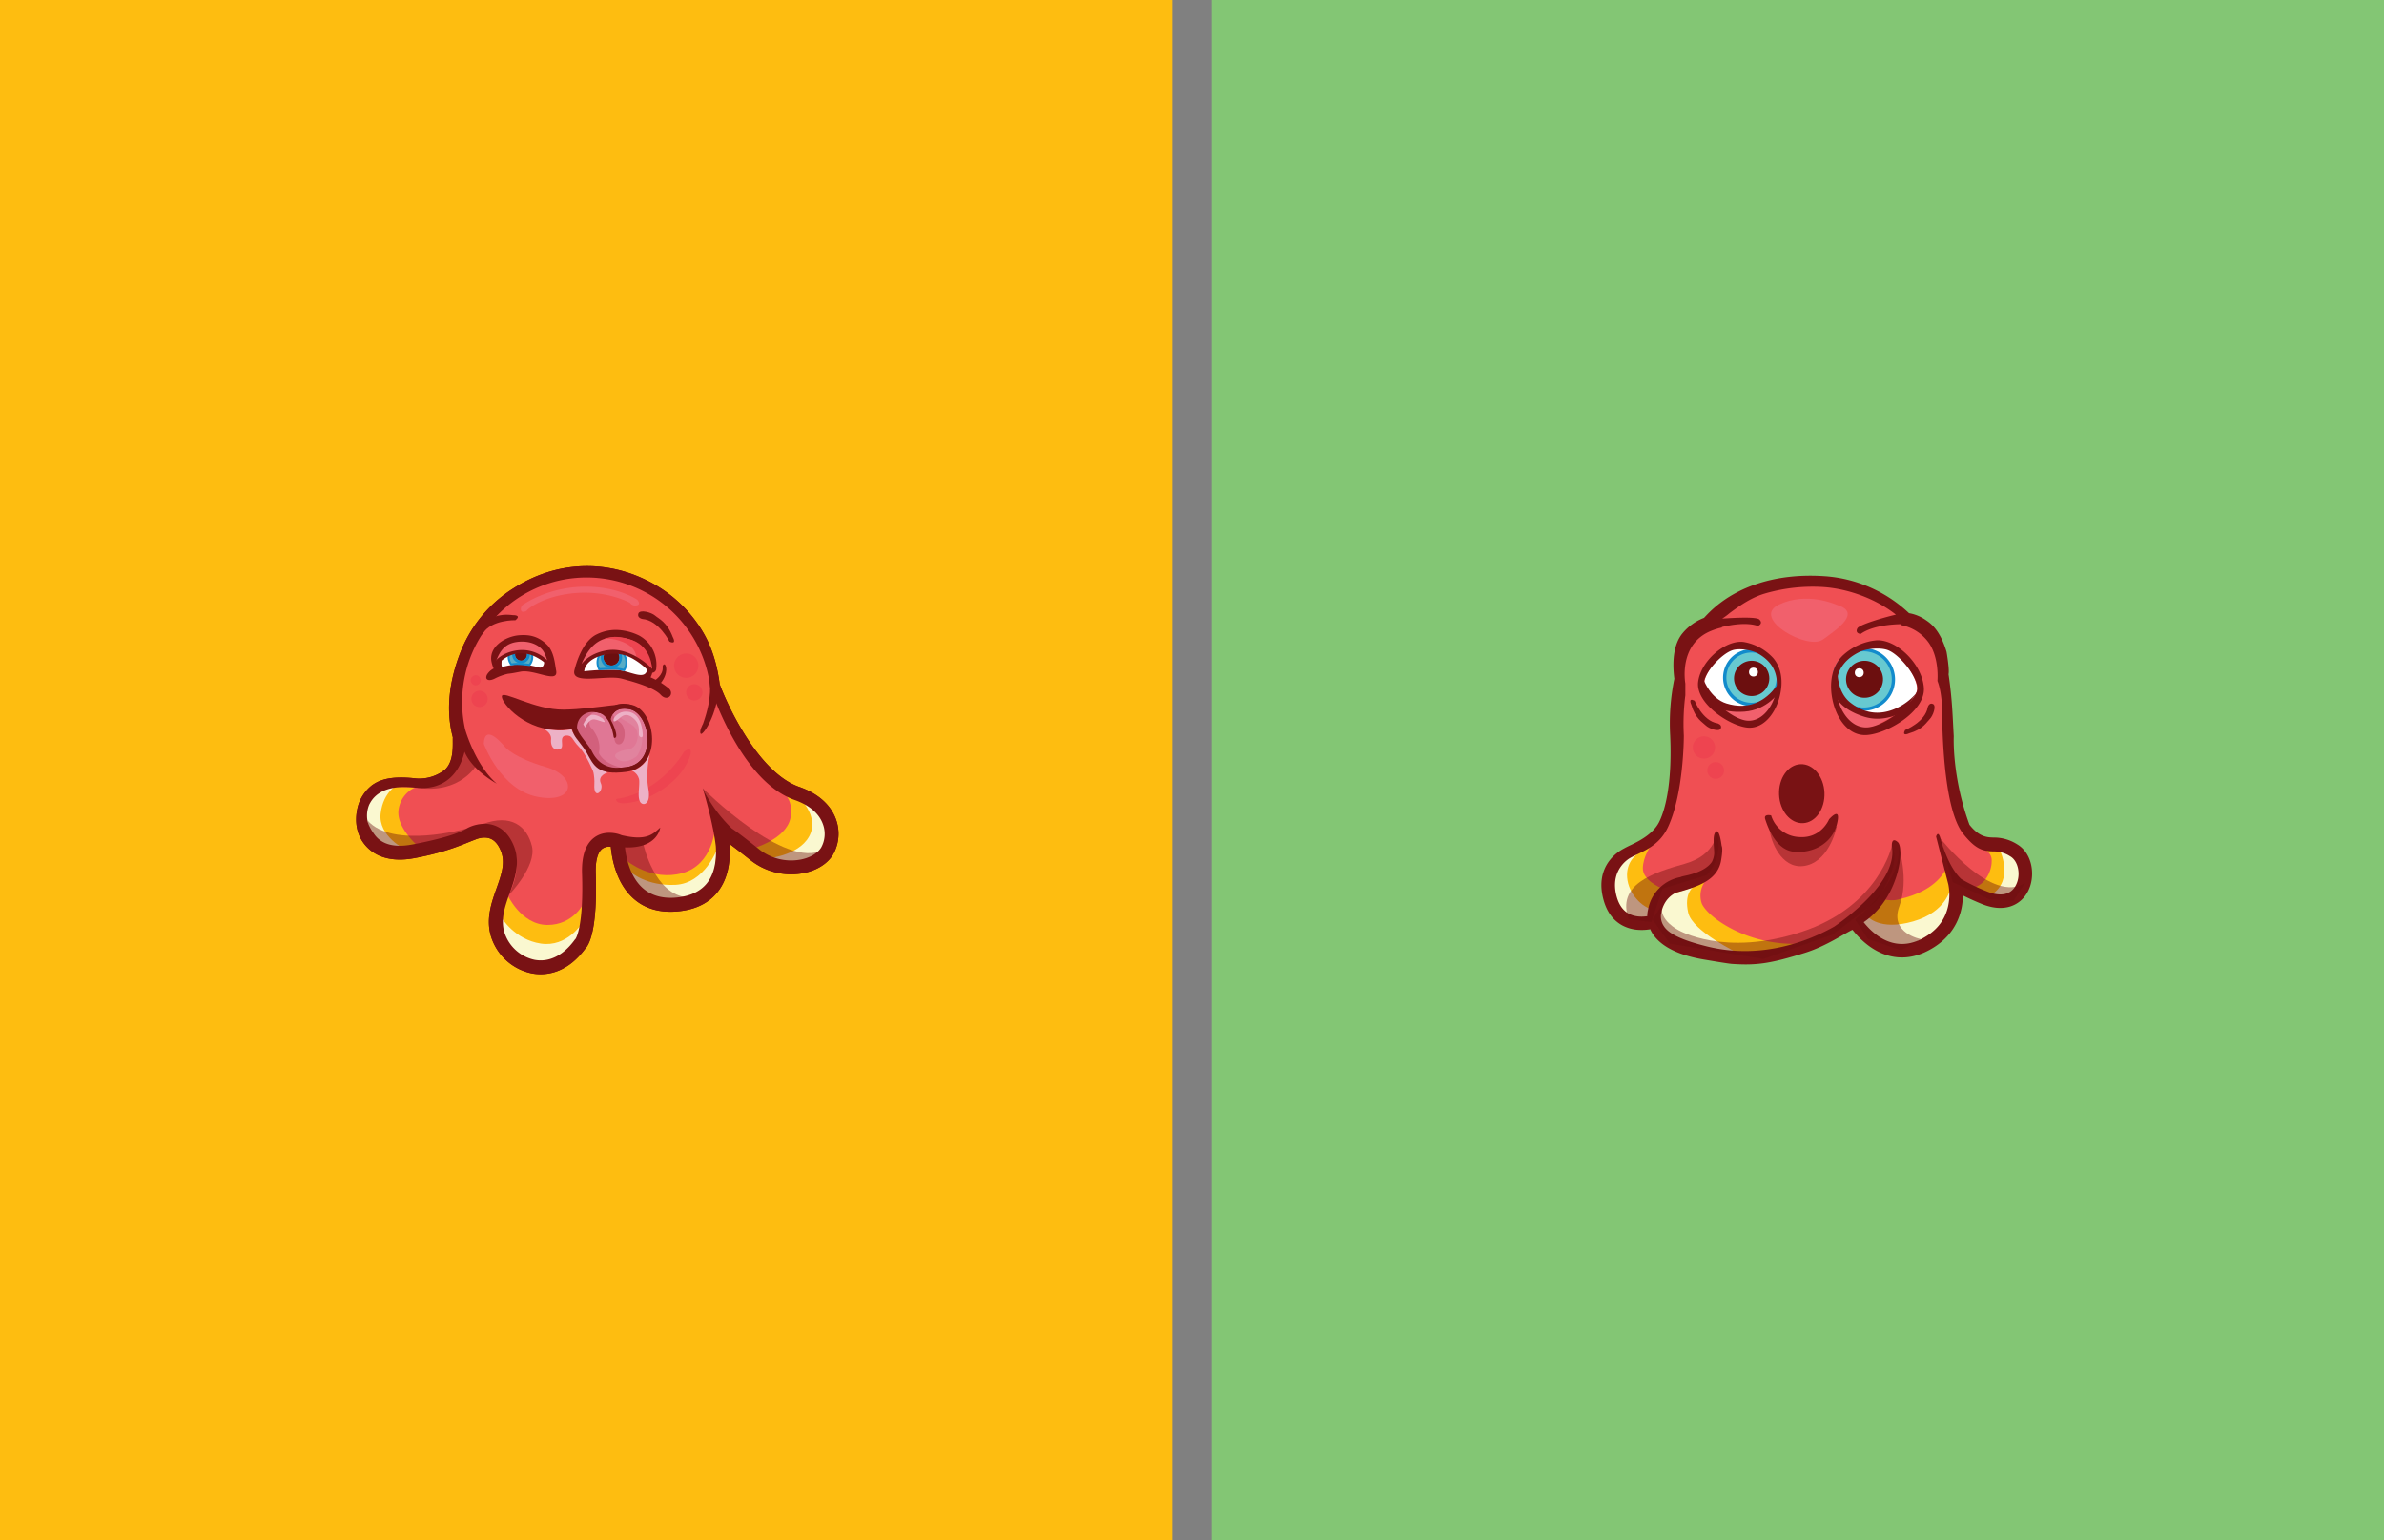 <svg xmlns="http://www.w3.org/2000/svg" viewBox="0 0 1314.21 849.1"><rect x="0" y="0" width="1314.21" height="849.1" fill="#808080" stroke="none"/><defs><style>.cls-1{fill:#febd10;}.cls-2{fill:#83c674;}.cls-3,.cls-6{fill:#6c0f0f;}.cls-4{fill:#f04f53;}.cls-5{fill:#faf8d0;}.cls-6{opacity:0.42;}.cls-7{fill:#791214;}.cls-8{fill:#fff;}.cls-9{fill:#ee4450;}.cls-10{fill:#59adc5;}.cls-11{fill:#128bcc;}.cls-12{fill:#f1606c;}.cls-13{fill:#edb1c6;}.cls-14{fill:#e07795;}.cls-15{fill:#d2607c;}.cls-16{fill:#e1839e;}.cls-17{fill:#67c9d0;}.cls-18{fill:none;stroke:#6c0f0f;stroke-miterlimit:10;}</style></defs><title>Asset 21</title><g id="Layer_2" data-name="Layer 2"><g id="Layer_1-2" data-name="Layer 1"><rect class="cls-1" width="646.25" height="849.1"/><rect class="cls-2" x="667.97" width="646.25" height="849.1"/><path class="cls-3" d="M460.84,451.7c-2-5.63-7.18-13.3-20.23-17.88-24.2-8.49-41.67-50.22-43.85-56.58-1.49-11.12-4.41-21.34-10.52-30.85a73.17,73.17,0,0,0-29.89-26.54c-23.23-11.44-50.09-10.45-73.41,4.54A73,73,0,0,0,253.3,361c-5.53,14.74-7.67,30.35-3.67,45.5-.21,3.35,1,13.21-4.58,18a22.8,22.8,0,0,1-15.42,4.66c-10.68-1.2-18.27-.48-23.8,3.23l-.69.43-.59.51a22.44,22.44,0,0,0-5.76,7.3c-2.19,4.2-4.82,15.41,1.63,24.11,4,5.45,12.21,11.31,28.17,8.3,18.31-3.45,27.07-7.84,33.36-10.18,1.18-.51,4.81-1.85,8.17-.61,2.53.93,4.56,3.25,6,6.88,2.63,6.48.3,13.06-2.41,20.69s-5.85,16.5-3.17,25.94a29.79,29.79,0,0,0,22.85,20.87,25.9,25.9,0,0,0,2.61.33c6.69.51,17.15-1.26,26.52-13.85,2.53-2.53,6.88-11.32,5.9-41.78-.22-6.91,1.06-11.57,3.7-13.49a6.75,6.75,0,0,1,4.62-1.06c.53,6.12,2.78,19.83,12.37,28.46,6.45,5.8,14.88,8.19,25.08,7.12s17.72-5.15,22.5-12.12c5.47-8,6-18,5.39-25.07,2.68,2,6.43,4.85,11.65,9a36.09,36.09,0,0,0,28.56,7.27c7.61-1.35,13.77-5.1,16.91-10.29A23.28,23.28,0,0,0,460.84,451.7Z"/><path class="cls-4" d="M439.36,437.42c-26.14-9.17-41.82-52.91-44.11-59.69a72.46,72.46,0,1,0-141.78,28.35c-.23,5.58-2.55,26.73-24.31,24.28-19.56-2.2-26.12,5.91-29,11.36S198,474.9,227.88,469.26s31.89-9.62,31.89-9.62,13.68-7.32,19.91,8-10.23,30.15-5.44,47,28.72,28.69,45.46,5.84c0,0,6.06-4.25,4.94-39.1-.77-24.08,15.78-17.78,15.78-17.78s0,38.41,33.4,34.89S397,457.31,397,457.31s2,.11,19.13,13.89c13.78,11.09,33.88,7.81,39.81-2C460.79,461.16,460.17,444.72,439.36,437.42Z"/><path class="cls-1" d="M228.73,434.15a15.75,15.75,0,0,0-9.1,13c-.74,9.63,11.24,19.73,11.24,19.73l-13.1,4.6-13.65-8.19-6-14.74L205,433.22Z"/><path class="cls-5" d="M223.61,468.4s-15.25-7.29-13.77-19.92,9.9-16.07,9.9-16.07l-10.26.74L198.61,442l.28,9.71L205,465.44Z"/><path class="cls-6" d="M262.72,421.75s-9,16.14-32.64,12.55l18.29-7.89,6.46-16.86Z"/><path class="cls-1" d="M414.89,467.76s18.22-4.89,20.82-16.59c2.09-9.42-3.67-14.22-3.67-14.22L447,441.66l11.31,12.09-3.5,19.11L435.44,479Z"/><path class="cls-6" d="M256.89,456.85s-40.29,11.39-54.33-4.57L205,465.44l15.83,4.78,35.51-8.07Z"/><path class="cls-5" d="M442.84,442.37s7.3,8.13,4.16,16.64c-4.51,12.23-22.83,14.06-22.83,14.06s12.68,7.6,19.54,4.56,15.13-11.08,15.13-11.08l-4.26-17.66Z"/><path class="cls-1" d="M394.19,456.15s-.88,20.33-17.91,25.14-30.76-6.78-30.76-6.78l.18,10.89,12,12.14,21.84-1,18.69-13.19-1-21.84Z"/><path class="cls-5" d="M395.31,468.13s-6.88,18.85-22.92,19.66-24.62-7-24.62-7L352,491.67l22.8,8.55,17.68-8.84Z"/><path class="cls-6" d="M354.78,465.75s6,27.74,24.39,28.93c0,0-12.19,8.13-23.91-2.15S342.83,466,342.83,466Z"/><path class="cls-6" d="M387.35,434.54s45.74,45.67,66.55,33.83l-10.19,9.24-20.3-2.07-24.75-19Z"/><path class="cls-6" d="M280.58,493.33s15.3-15.78,12.67-26.78S281.77,448.37,266,454.35C266,454.35,295.88,460.33,280.58,493.33Z"/><path class="cls-7" d="M306.58,369.67c-.64-3.34-1.09-10.45-5.07-14.27-5-4.83-9.92-5.57-15.12-5.21-7.67.53-17.93,6.52-15.18,15.69a13.89,13.89,0,0,0,.92,2.66,9.53,9.53,0,0,0-3.49,3.1c-1.75,2.92.55,4.39,4.43,2.28a30.31,30.31,0,0,1,6.93-2.47c2.16-.2,4.56-.7,7-1.17C294.61,368.83,308,377.23,306.58,369.67Z"/><path class="cls-7" d="M368.56,379.42a41.57,41.57,0,0,0-9.91-6,11.17,11.17,0,0,0,.93-2.52,2.42,2.42,0,0,0,2.18-2.43,18.3,18.3,0,0,0-9.37-18.07,30.54,30.54,0,0,0-12.46-3.14,23.85,23.85,0,0,0-11.81,2.9c-7,4.08-10.31,14.67-11.45,19.26-2.11,8.44,17.45,2.55,25.89,4.67.93.23,1.84.48,2.72.72l-.15,0s14.94,3.68,19,8.13S372.09,382.25,368.56,379.42Z"/><path class="cls-1" d="M322,497.53s-5.72,12.48-20.33,12.38-22.15-17-22.15-17l-5,11.52,1.88,15.44,14.61,13.36,20-3.9,11.33-14.77Z"/><path class="cls-8" d="M322,370.07s-.46-.65,1.49-6.34,7.71-11,19.37-9.59c4.17.51,14.54,6.43,14,14.17s-9.38,1.36-17,1A131.81,131.81,0,0,0,322,370.07Z"/><path class="cls-8" d="M297.49,368.05s2.4.34,2.5-3.17c.05-2-2.88-5.61-6.3-7.57a15.2,15.2,0,0,0-7.1-1.68c-3.51-.09-9.68,1.07-10,7.54-.09,1.84-.36,4.54.36,4.42,2.22-.37,6.67-1.7,11.14-1.23A48.82,48.82,0,0,1,297.49,368.05Z"/><path class="cls-7" d="M276.63,383.93c-.17,3.84,13.31,19.68,33.56,18.52,26.75-1.54,38.36-8.94,38.53-12.78s-19.74,1.33-38,1.54C294.31,391.4,276.81,380.09,276.63,383.93Z"/><path class="cls-5" d="M320.79,509s-8.16,13.31-22.61,11.18-21.69-14.24-21.69-14.24l1.82,16.12,16.41,12.14,19.6-7.34,8.08-12.3Z"/><path class="cls-7" d="M460.84,451.7c-2-5.63-7.18-13.3-20.23-17.88-24.2-8.49-41.67-50.22-43.85-56.58-1.49-11.12-4.41-21.34-10.52-30.85a73.17,73.17,0,0,0-29.89-26.54c-23.23-11.44-50.09-10.45-73.41,4.54A73,73,0,0,0,253.3,361c-5.53,14.74-7.67,30.35-3.67,45.5-.21,3.35,1,13.21-4.58,18a22.8,22.8,0,0,1-15.42,4.66c-16.17-1.82-25.27.77-30.85,11.48-2.19,4.2-4.82,15.41,1.63,24.11,4,5.45,12.21,11.31,28.17,8.3,18.31-3.45,27.07-7.84,33.36-10.18,1.18-.51,4.81-1.85,8.17-.61,2.53.93,4.56,3.25,6,6.88,2.63,6.48.3,13.06-2.41,20.69s-5.85,16.5-3.17,25.94a29.79,29.79,0,0,0,22.85,20.87,25.91,25.91,0,0,0,2.61.33c6.69.51,17.15-1.26,26.52-13.85,2.53-2.53,6.88-11.32,5.9-41.78-.22-6.91,1.06-11.57,3.7-13.49a6.75,6.75,0,0,1,4.62-1.06c.53,6.12,2.78,19.83,12.37,28.46,6.45,5.8,14.88,8.19,25.08,7.12s17.72-5.15,22.5-12.12c5.47-8,6-18,5.39-25.07,2.68,2,6.43,4.85,11.65,9a36.09,36.09,0,0,0,28.56,7.27c7.61-1.35,13.77-5.1,16.91-10.29A23.28,23.28,0,0,0,460.84,451.7Zm-8.16,15.52c-2,3.26-6.34,5.77-11.7,6.72a28.37,28.37,0,0,1-22.44-5.7c-7.37-5.93-12.09-9.47-15.16-11.57a78.29,78.29,0,0,1-16-22.12s2.7,8.87,4.88,18.68h0l.92,4.39c.6,3.07,1.11,6.12,1.42,8.91.39,5.77-.1,13.47-4.14,19.36-3.46,5-9.18,8-17,8.85s-14.39-.91-19.16-5.18c-7.1-6.37-9.18-16.94-9.78-22.41,18.22.7,19.45-10.93,19.45-10.93-4.2,3.76-7.54,7.41-21.18,4.23l-1-.37c-.32-.12-7.84-2.91-14,1.5-4.91,3.5-7.24,10.22-6.93,20,.9,28.06-3,35.14-3.64,36.09l-.19.13-.37.51c-6.16,8.4-13.92,12.25-21.85,10.82a22.32,22.32,0,0,1-16.86-15.45c-2-7.09.43-14,3-21.3,3-8.33,6-16.94,2.28-26.11-2.33-5.74-5.88-9.5-10.56-11.19a15.85,15.85,0,0,0-4.19-.89,21,21,0,0,0-10.5,2.14l-1.08.58h0c-1.2.79-7.33,4.44-29.72,8.66-9.7,1.83-16.64,0-20.63-5.35-1.82-2.45-3.51-5.26-4-7.88a15.62,15.62,0,0,1,1-8.8c1.48-2.84,6-11.48,25.15-9.34,7.72.87,14.11-.82,19-5s7.2-9.85,8.39-14.78C260.39,424.8,273.84,432,273.84,432c-11.12-9.5-16.77-27.55-17.45-30a69.34,69.34,0,0,1,2.74-39.16,68.65,68.65,0,0,1,132.33,15.37l0,.38.12.36c2.93,8.67,18.93,52.41,46.46,62.06,8.09,2.84,13.48,7.43,15.58,13.27A15.44,15.44,0,0,1,452.68,467.22Z"/><circle class="cls-9" cx="264.37" cy="385.32" r="4.5" transform="translate(-140.03 619.47) rotate(-85.62)"/><circle class="cls-9" cx="262.25" cy="375.06" r="2.75" transform="translate(-180.98 261.08) rotate(-40.62)"/><circle class="cls-9" cx="375.88" cy="366.77" r="6.71" transform="matrix(0.08, -1, 1, 0.08, -18.54, 713.52)"/><circle class="cls-9" cx="382.78" cy="381.7" r="4.5" transform="translate(-27.06 734.19) rotate(-85.62)"/><path class="cls-9" d="M377.14,414.35s-12.38,22.54-37.5,26.13c0,0-1,4.19,10.73,1.37s22.5-11.37,26.93-18.63S382.42,410.6,377.14,414.35Z"/><path class="cls-10" d="M286.64,355.7a6.51,6.51,0,0,0-6.23,6.78,6.69,6.69,0,0,0,1.44,3.8,18.6,18.6,0,0,1,4.6-.25c2.16.13,3.91.34,5.42.53a7,7,0,0,0,1.55-4.63A6.51,6.51,0,0,0,286.64,355.7Z"/><path class="cls-11" d="M292.1,367.13l-.29,0c-1.45-.19-3.22-.4-5.38-.53a18.13,18.13,0,0,0-4.47.25l-.32.06-.2-.26a7.21,7.21,0,0,1-1.56-4.11,7,7,0,0,1,6.74-7.34h0a7,7,0,0,1,7.34,6.74,7.62,7.62,0,0,1-1.67,5Zm-6.95-1.68q.66,0,1.34,0c2,.12,3.74.32,5.15.5a6.54,6.54,0,0,0,1.24-4,6,6,0,0,0-6.22-5.71h0a6,6,0,0,0-5.71,6.22,6.09,6.09,0,0,0,1.13,3.24A18.47,18.47,0,0,1,285.15,365.45Z"/><circle class="cls-3" cx="287.21" cy="360.9" r="3.36" transform="translate(-36.01 31.86) rotate(-5.98)"/><path class="cls-11" d="M287.21,357.54a3.36,3.36,0,0,1,.35,6.69l-.35,0a3.36,3.36,0,0,1-.35-6.69l.35,0m0-1.43-.5,0a4.79,4.79,0,0,0,.49,9.56l.5,0a4.79,4.79,0,0,0-.49-9.56Z"/><path class="cls-7" d="M369.06,353.75s-5.86-11.81-14.92-12.5c0,0-3.07-.55-2.24-3s7.23-.63,9.24,1.13,6.6,3.5,9.72,11.78C370.86,351.21,373.42,355.58,369.06,353.75Z"/><path class="cls-7" d="M284.14,341.92s-13.18-.37-18,7.31c0,0-1.93,2.45-3.66.59s2.84-6.68,5.34-7.63,6.19-4.18,15-3.06C282.74,339.14,287.8,338.93,284.14,341.92Z"/><path class="cls-12" d="M300.62,365.37a21.67,21.67,0,0,0-6.5-4.23,20.9,20.9,0,0,0-9.53-1.12c-7.12.74-11.69,7-11.69,7s-.67.12.89-3.43,3.69-8.49,10.74-9.62,13.57,1.51,15.7,6.3S301.6,365.3,300.62,365.37Z"/><path class="cls-7" d="M391.13,375.84s1.91,7.89-3.59,23.19c0,0-2.39,4.3-1.2,5.5s11-12.91,9.8-31.08Z"/><path class="cls-13" d="M356.34,419.24s-3.11,4.54-7.89,5.62c0,0,3.83,1.79,3.95,5.74s-1,8.49.36,11.24,6.34,2,4.66-7.05.72-18.89.72-18.89Z"/><path class="cls-13" d="M322.8,413.86s5.38,9.33,4.84,18.47,5.56,3.77,3.59-.54,3.77-5.92,3.77-5.92-5.2-2.15-7.89-5.92S322.8,413.86,322.8,413.86Z"/><path class="cls-13" d="M319.75,409.91s-3.23-5.2-7.71-4.48-.36,6.46-3.41,7.53-5.2-1.26-4.84-5.38-4.84-6.1-4.84-6.1,8.79,2.33,16.14.54A27.27,27.27,0,0,0,319.75,409.91Z"/><path class="cls-12" d="M351.31,330.65s-11.12-7.89-30.85-7.17-32.28,10-32.28,10a3,3,0,0,0-1,2.75c.24,1.85,3,.84,3.35.18s9.09-8,26.75-9.47,30,5.38,30,5.38a3.47,3.47,0,0,0,3.68,1.43C353.65,333.34,351.31,330.65,351.31,330.65Z"/><path class="cls-3" d="M358.67,360.69"/><path class="cls-3" d="M359,364.86s.63,2.73-1.17,2.24.63,2.2.63,2.2H360l-.31-4.21Z"/><path class="cls-13" d="M327.28,425.93s-4.18-10.28-8.13-14.23-3.35-6.34-7.11-6.28,2.57-2,2.57-2L320,407l8,12.43Z"/><path class="cls-10" d="M337.12,357.31a8,8,0,0,0-7.76,8.14,8.34,8.34,0,0,0,.92,3.51c2.75-.19,5.78-.41,8.6-.32a30.47,30.47,0,0,1,5.19.8,8.33,8.33,0,0,0,1.18-4.36A8,8,0,0,0,337.12,357.31Z"/><path class="cls-11" d="M344.34,370,344,370l-.79-.16a24.62,24.62,0,0,0-4.31-.63c-2.79-.08-5.84.13-8.53.32l-.35,0-.18-.32a8.88,8.88,0,0,1-1-3.74,8.49,8.49,0,0,1,8.29-8.69v0a8.5,8.5,0,0,1,8.69,8.29,8.81,8.81,0,0,1-1.26,4.65Zm-6.76-2,1.32,0a25.47,25.47,0,0,1,4.5.65l.4.08a7.79,7.79,0,0,0,.92-3.74,7.41,7.41,0,1,0-14.82.35,7.7,7.7,0,0,0,.71,3C332.82,368.24,335.25,368.07,337.58,368.07Z"/><circle class="cls-3" cx="337.06" cy="362.48" r="4.41" transform="translate(-110.28 574.35) rotate(-72.42)"/><path class="cls-11" d="M337.06,358.07a4.42,4.42,0,1,1-4.21,3.08,4.41,4.41,0,0,1,4.21-3.08m0-1.43a5.85,5.85,0,1,0,1.77.27,5.83,5.83,0,0,0-1.77-.27Z"/><path class="cls-7" d="M348.77,388.7c12.8,3.4,16.91,34.09-3.43,36.79-16,2.12-17.93-3.39-21.9-10.49-2.2-3.94-5.88-7.68-7-10-2.51-5-.85-5.95-.85-5.95.5-7,13.1-12,20.08-6.76C335.63,392.31,337.72,385.77,348.77,388.7Z"/><path class="cls-14" d="M318.33,401.85a51.85,51.85,0,0,1,7.77,10.33c3.16,6.05,6,12.53,19.26,10.73,17.44-2.36,13-29.57,1.86-31.87-10.31-2.13-11.85,6.23-9.44,10.58A9.31,9.31,0,0,0,334,394.5C328.68,391,318.37,391.78,318.33,401.85Z"/><path class="cls-7" d="M344.13,390.69a15.29,15.29,0,0,1,3.09.34c11.12,2.3,15.58,29.51-1.86,31.87a31.53,31.53,0,0,1-4.22.31c-9.74,0-12.25-5.69-15-11a51.85,51.85,0,0,0-7.77-10.33c0-6.64,4.52-9.24,9.09-9.24A12.1,12.1,0,0,1,334,394.5a8.17,8.17,0,0,1,2.83,3.28,8.34,8.34,0,0,0,1,3.84,10,10,0,0,0-1-3.84c-.06-3.47,2-7.08,7.35-7.08m0-1.79h0a9.21,9.21,0,0,0-6.77,2.53,8,8,0,0,0-1.54,2.23A9.77,9.77,0,0,0,335,393a13.94,13.94,0,0,0-7.54-2.19c-5,0-10.85,2.89-10.88,11v.74l.52.53a50.35,50.35,0,0,1,7.46,9.9l.36.7c2.75,5.3,5.86,11.3,16.27,11.3a33.51,33.51,0,0,0,4.46-.32,14.35,14.35,0,0,0,10-5.69,18.27,18.27,0,0,0,3.25-10.22,25.08,25.08,0,0,0-2.75-12.25c-2.11-4-5.11-6.55-8.47-7.24a17.16,17.16,0,0,0-3.45-.38Z"/><path class="cls-15" d="M338,393.48s-.68,1.59,3.5,4.53,3.46,11.67.09,12.29-3-4.94-3-4.94,1.27-2.19.07-3.77A10.77,10.77,0,0,1,337,397.9a2.57,2.57,0,0,1-.09-2.23A8.45,8.45,0,0,1,338,393.48Z"/><path class="cls-7" d="M328.72,392.6s7.3-.3,9.59,13.76c0,0,.3.89,1.09.19,1.58-1.4-2.71-11.48-5.55-13.1A6.76,6.76,0,0,0,328.72,392.6Z"/><path class="cls-15" d="M324.81,398.1c-.67-6,4-5.28,4-5.28a8.42,8.42,0,0,0-10.69,7.78c-.23,3.43,6.17,9.52,8.23,13.72,5.39,11,15.8,8.74,15.8,8.74s-9.13-1.83-12-7.91a14.44,14.44,0,0,0-1.52-9.94C325.81,399.83,325.26,402.15,324.81,398.1Z"/><path class="cls-13" d="M332.43,396.29s-2.93-2.4-5.9-2.21-5,5.28-5,5.28l1.1,1.72s1.88-4.89,5.08-4.49S335.24,399.89,332.43,396.29Z"/><path class="cls-15" d="M331.54,410.55"/><path class="cls-16" d="M343.23,392.64c-6,2.56,4.1,5.11,6.89,8.51s1.5,11.23-3.82,12-9.94,3-5.4,5.7,10.2-2,10.2-2,4.59-6,2.42-15.25-8.92-9.17-8.92-9.17Z"/><path class="cls-13" d="M338.47,395.91a7.64,7.64,0,0,1,6.13-3.56c4.35-.27,9.08,2.21,9.74,12.7,0,0,.14,2.18-1.52,1.09s1-5.63-3-9.55-6.49-2.17-8-.89S337.29,399.37,338.47,395.91Z"/><path class="cls-7" d="M360.73,375.21s5.11-2.87,4.57-7.62c0,0,0-1.26.9-1.34s2.69,4.48-2.06,10.49Z"/><path class="cls-7" d="M302.15,366.91A29.7,29.7,0,0,0,295,362a17.41,17.41,0,0,0-10.82-1.54c-7.67,1.71-10.6,7.13-10.6,7.13s-2.15-.76-1.81-1.4c1-1.9,4.7-6.14,12.32-7.51A19.84,19.84,0,0,1,302,364.33C302.38,364.71,301.85,366.54,302.15,366.91Z"/><path class="cls-12" d="M355.33,367.55a26.48,26.48,0,0,0-7.67-5.56A25.54,25.54,0,0,0,336.1,360c-8.74.47-14.7,7.83-14.7,7.83s-1.91.1.22-4.13,6.09-11.21,14.77-12.16,17.19,2.31,19.49,8.29S356.53,367.53,355.33,367.55Z"/><path class="cls-9" d="M350.72,362.09s.24-4.9-6.93-8-11.24-1.55-11.24-1.55,5.26-3.47,16,.36,11,16.05,11,16.05L353.59,364Z"/><path class="cls-7" d="M357.11,369.53a36.29,36.29,0,0,0-8.41-6.46,21.72,21.72,0,0,0-13.11-2.54c-13.53,2.1-13.56,9.54-13.56,9.54s-2.39-2.55-1.93-3.3c1.37-2.26,6.11-7.21,15.5-8.41,9.81-1.26,20.37,6.21,24.2,10.85C360.19,369.7,356.77,369.06,357.11,369.53Z"/><path class="cls-12" d="M266.69,410s9.16,25.56,29.92,29.34,21.63-11.53,4.34-16.49S278.54,412,278.54,412,267.23,397.61,266.69,410Z"/><polygon class="cls-4" points="1094.34 465.21 1106.24 466.29 1113.82 475.49 1113.82 489.02 1104.08 497.14 1090.55 492.81 1076.48 486.31 1076.48 505.8 1065.11 517.7 1053.75 524.2 1036.97 522.57 1022.9 508.5 980.15 523.65 956.33 527.44 933.61 524.74 916.29 516.08 910.88 506.88 897.89 506.88 886.52 496.6 885.98 479.28 894.64 469 910.88 460.88 918.99 445.18 923.86 412.17 923.86 384.57 926.03 361.84 939.56 342.9 973.11 321.79 1006.66 320.71 1038.05 330.99 1054.83 343.98 1068.36 354.81 1071.61 376.99 1074.85 407.3 1078.64 442.48 1085.68 460.34 1094.34 465.21"/><path class="cls-1" d="M910.33,465.75s-4.69,6.49-4.69,13,9.38,10.46,10.82,11.18-6.13,18.4-6.13,18.4l-19.84-4-4-22.37,12.63-13Z"/><path class="cls-5" d="M902.63,470.84s-6.37,3.92-5.65,12.94,8.3,16.6,14.43,17.68l-2.53,8.3-15.15-2.89-8.3-17,4-15.87Z"/><path class="cls-1" d="M940.28,485.41a13.53,13.53,0,0,0-2.35,12.09c2,7.22,26.52,26,59.53,22.37l-42.75,9-36.26-12.45-7.4-12.63,9.38-15.87Z"/><path class="cls-5" d="M933.24,489.2s-5,3.39-2.6,13.94,28.41,22.73,28.41,22.73l-30.85-2.44-18.52-11.1L914.41,495Z"/><path class="cls-1" d="M1092.53,467.91a6.51,6.51,0,0,1,5.41,6.85c0,6.13-4.33,14.43-11.91,14.79l7.58,4.69,10.46,2.89,10.82-6.85.72-16.6-15.15-8.3Z"/><path class="cls-5" d="M1102.27,468.27s8.3,16.6-4.33,24.89l7.94,4.33,8.3-11.91,3.25-11.55-11.18-7.76Z"/><path class="cls-1" d="M1072.7,478.79s-4.06,12.18-26,17c0,0-4.06,1.62-11.36-.81L1022.9,508.5,1037,522.57l21.12.86,16.23-14.61,3.42-16Z"/><path class="cls-5" d="M1075.21,489.56s-1.8,13-20.56,18.4-25.26-2.89-25.26-2.89l-6.85,1.8,7.22,10.82,24,6.49,19.3-11.55,4.69-19.84Z"/><path class="cls-8" d="M1056.76,380.64c-1,6.5-15.52,16.35-25.39,17a17.92,17.92,0,0,1-19.14-16.62c-.7-9.87,2-22.28,11.87-23,3.7-.26,13-2.54,17.12-.94C1048,359.83,1057.7,374.53,1056.76,380.64Z"/><circle class="cls-17" cx="1027.4" cy="374.53" r="16.38" transform="translate(-7.65 727.36) rotate(-38.85)"/><path class="cls-11" d="M1027.44,391.84a17.58,17.58,0,0,1-1.89-.1,17.26,17.26,0,1,1,1.89.1Zm-.06-32.76a15.48,15.48,0,1,0,1.68.09A15.78,15.78,0,0,0,1027.38,359.08Z"/><path class="cls-12" d="M1037.42,398.13l4.9-2.69-16.5-2.73-13.23-8.08.91,6.56,8.84,9.26S1031.17,403.36,1037.42,398.13Z"/><path class="cls-7" d="M1013,371s-.16,10.54,6.86,16.17c10.33,8.29,20.69,6.47,29,1.41a32.21,32.21,0,0,0,8.47-7.61l-7.79,11s-9.91,6.93-22.07,3.08-17-10.57-16.89-16.72C1010.58,376.08,1013,371,1013,371Z"/><circle class="cls-3" cx="1027.83" cy="374.46" r="10.2" transform="translate(237.94 1131.25) rotate(-63.79)"/><path class="cls-7" d="M1009.44,380c.65,12.94,8.09,25.8,19.38,25.23s32.39-12.88,31.74-25.82-14.8-27-26.08-26.42a31.75,31.75,0,0,0-18.82,8.57C1010.68,366.65,1009.12,373.52,1009.44,380Zm15.38-20.49c4.16-2.06,11.89-2.68,16-1.07,6.8,2.67,17,15.68,16.08,21.8-1,6.5-17.41,20-27.28,20.74s-16.56-10.44-17.25-20.32S1016,363.92,1024.82,359.54Z"/><ellipse class="cls-7" cx="993.28" cy="437.45" rx="12.52" ry="16.27" transform="translate(-16.72 40.12) rotate(-2.29)"/><path class="cls-7" d="M987,445.58a1.5,1.5,0,0,0,0-3,1.5,1.5,0,0,0,0,3Z"/><path class="cls-18" d="M1072.26,358.12"/><path class="cls-8" d="M939.45,377.31c.5,5.89,12.92,15.6,21.72,16.82a16.1,16.1,0,0,0,18.16-13.73c1.22-8.81-.43-20.09-9.24-21.32-3.3-.46-11.53-3.07-15.28-1.88C948.56,359.18,939,371.77,939.45,377.31Z"/><circle class="cls-17" cx="965.54" cy="373.58" r="14.78" transform="translate(35.89 829.2) rotate(-47.26)"/><path class="cls-11" d="M965.53,389.3A15.72,15.72,0,1,1,976.21,362h0a15.72,15.72,0,0,1-10,27.25Zm0-29.56a13.84,13.84,0,1,0,9.39,3.67A13.81,13.81,0,0,0,965.55,359.74Z"/><path class="cls-12" d="M955.18,394.7,950.95,392l15-1.45,12.35-6.44L977,389.93l-8.48,7.76S960.46,399.77,955.18,394.7Z"/><circle class="cls-3" cx="965.62" cy="373.96" r="9.73" transform="translate(-69.67 394.78) rotate(-22.32)"/><path class="cls-7" d="M977.46,362.73a28.52,28.52,0,0,0-16.35-8.83c-10.08-1.19-23.62,10.53-25,22.1s16.79,23.88,26.87,25.08,17.53-9.87,18.9-21.44C982.59,373.82,981.6,367.58,977.46,362.73Zm1.8,17.33c-1.22,8.81-7.89,18.38-16.7,17.16S939.88,382.85,939.37,377c-.47-5.54,9.49-16.58,15.74-18.56,3.75-1.19,10.64-.16,14.24,1.94C977,364.81,980.48,371.25,979.26,380.05Z"/><path class="cls-7" d="M939.36,375.25s3.71,9.86,12.3,12.54c12.64,3.94,21.62-1.55,27.48-9.28,2.35-3.1-.53,3.87.92-.43l.93,3.3s-6.69,10.07-19.41,10.94-19.66-3.63-21.83-9.38C939,380.82,939.36,375.25,939.36,375.25Z"/><path class="cls-7" d="M1050.19,402.46s11.17-4.4,12.5-12.57c0,0,.74-2.74,2.86-1.8s0,6.61-1.74,8.3-3.69,5.71-11.44,7.9C1052.35,404.3,1048.19,406.28,1050.19,402.46Z"/><path class="cls-7" d="M934.17,386.31s4.44,11.15,12.61,12.45c0,0,2.74.73,1.81,2.85s-6.61,0-8.3-1.71-5.73-3.67-7.94-11.42C932.34,388.48,930.34,384.32,934.17,386.31Z"/><path class="cls-7" d="M1111.94,465.42a24,24,0,0,0-13.05-3.71c-3.38-.09-7.87-.29-13.2-7.06-9.74-26.52-8.66-48.71-8.66-48.71-.63-11.11-.81-20.29-2.87-34.25.61-2.69-1.1-12.34-1.1-12.34-3.53-11.74-8.37-15.48-11.46-17.52a23,23,0,0,0-9.22-3.79,75.26,75.26,0,0,0-46.57-20.38c-26-1.79-48.54,5.26-63.45,19.85q-1.54,1.51-3,3.12a28.58,28.58,0,0,0-12,8.68C922,356,922,366.4,923,374.21a122.34,122.34,0,0,0-2.28,31.51c0,1.59,1.88,30.37-5.85,46.94-3,6.49-10.18,10.5-15.47,13-1.4.67-2.84,1.36-4.19,2.12-6,3.13-15.95,11.81-11.14,28.66,1.83,6.42,5.28,11,10.24,13.72a21.71,21.71,0,0,0,8.86,2.46,28.55,28.55,0,0,0,6.53-.33,18.84,18.84,0,0,0,1,1.93c4.58,7.48,14.49,12.48,29.44,14.89,2,.33,12.36,2.11,14.55,2.26,13.67.94,21.45-.18,40.41-6.13,11.71-3.68,21.61-10.62,26.12-12.65a46.07,46.07,0,0,0,9.52,9.22c9.91,7,20.8,7.92,31.51,2.59,13.24-6.59,17.73-16.79,19.16-24.18a37,37,0,0,0,.66-6.58c3.73,1.89,7.75,3.6,9.52,4.33,13.87,6,22.73.51,26.4-6.67C1122.16,483.23,1120.68,470.58,1111.94,465.42Zm-.61,22.51c-2.83,5.53-8.77,6.67-16.74,3.19l-.06,0a102.6,102.6,0,0,1-13.34-6.5c-6.51-6-10.27-18-11.47-22.37-1.35-4.87-2.44-1.08-2.44-1.08l3.44,13.43h0l3.33,13a29.18,29.18,0,0,1,0,11.3c-1.62,8.33-6.71,14.69-15.13,18.88-15.77,7.85-27.34-4-31.53-9.38,19.67-13.39,22.54-40.76,18.84-44.09s-3.34,2.09-3.34,2.09c3.4,18.23-22.07,37.75-31.75,44.43-13.43,7.54-39.47,18.38-69.78,11-15.38-3.76-21.75-7.49-24.12-11.23a9.42,9.42,0,0,1-1.47-7.14l.09-.22.05-.4c.05-.35,1.19-7.49,8-10.72,2-.52,5.62-1.51,9.33-2.84,6.73-2.41,14-6.25,15.51-14.79.85-4.92.79-7.28.32-8.22-.36-2.75-1.15-7.45-2.48-8-3,.54-1.62,8.39-1.62,12.18a11.51,11.51,0,0,1-1.32,4.76c-1.94,2.8-6.22,5.89-15.46,7.74a9,9,0,0,0-1.92.6,22.18,22.18,0,0,0-17.77,18,14.68,14.68,0,0,0-.43,3.53c-2.49.37-6.65.54-10.24-1.42-3.1-1.69-5.3-4.77-6.55-9.14-4.31-15.12,7-21.34,7.43-21.59l.12-.06c1.15-.65,2.44-1.27,3.81-1.92,5.66-2.71,12.71-6.08,16.87-15,8.6-18.45,8.72-48.9,8.72-50.19v-.18a124,124,0,0,1,.83-22.28l0-6.48s-4.09-21.55,14.15-29a36.22,36.22,0,0,1,6.12-1.91l-.23-.21c5.5-1.34,13.9-2.71,20-.62,0,0,3.11-1.2.79-3.52-1.61-1.62-13.43-1-20.49-.53a38.92,38.92,0,0,0,4.23-3.15c5.78-4.24,11.94-8.56,19.47-10.73a94.32,94.32,0,0,1,32.19-3.51c13.9,1,29,6.6,39.83,15.21-6.93,1.61-20.16,5.54-21.21,7.52-1.54,2.9,1.79,3.13,1.79,3.13,6.18-4.46,16.77-5.29,22-5.4l.6.58a24.34,24.34,0,0,1,14.23,8.7c6.77,8.5,5.51,22,5.51,22,2.69,6.89,2.56,16.57,2.56,16.57,0,.53,0,13.19,1.28,27.78,1.82,20.09,5.29,33.51,10.32,39.88,7,8.85,11.23,9.62,16.46,9.76a16.51,16.51,0,0,1,9.43,2.67C1112.62,474.54,1114.18,482.34,1111.32,487.93Z"/><path class="cls-6" d="M1046.58,466.78s6.09,17.8.47,32.79,11.88,18.15,11.88,18.15L1048,523.93l-18.23-6.23-7.22-10.82S1048.92,486.45,1046.58,466.78Z"/><circle class="cls-9" cx="939.31" cy="412.06" r="6.16"/><circle class="cls-9" cx="945.79" cy="424.74" r="4.64"/><path class="cls-6" d="M946.59,458.17s-.23,13.08-17.79,18-37.94,11.52-30.91,30.7l12.45,1.44,6.13-18.4,24.28-7.42S950.33,473.89,946.59,458.17Z"/><path class="cls-6" d="M1069.71,462.23s28.42,36.43,46.69,24.48l-6.32,9.84-13.35-.7-20.25-9.53Z"/><path class="cls-6" d="M1012.62,455.32s-3.51,18.26-16.32,21.7-19.36-10.93-20.61-18.43,4.68,9.37,15.93,8.12S1012.62,455.32,1012.62,455.32Z"/><path class="cls-6" d="M1042.88,466.33s-7.08,33.33-49.71,47.38-67.92-.94-67.92-.94-11.24-5.62-8.9-14.05l-5.48,8.15,9.69,13.4,51.53,8.43,38.41-13.58,23.89-18.27S1049,476.1,1042.88,466.33Z"/><circle class="cls-8" cx="966.62" cy="370.51" r="2.46"/><circle class="cls-8" cx="1024.94" cy="370.86" r="2.46"/><path class="cls-12" d="M1012.38,333.37s-16.4-7.49-31.85,0,15.93,25.3,24.36,19.21S1026.43,337.58,1012.38,333.37Z"/><path class="cls-7" d="M1008.29,451.68s-4.33,10.82-16.78,9.74a16.85,16.85,0,0,1-15.15-11.91s-4.33-1.08-3.25,2.16,5.41,16.78,15.69,17.86,21.11-4.33,23.81-15.15S1008.29,451.68,1008.29,451.68Z"/></g></g></svg>